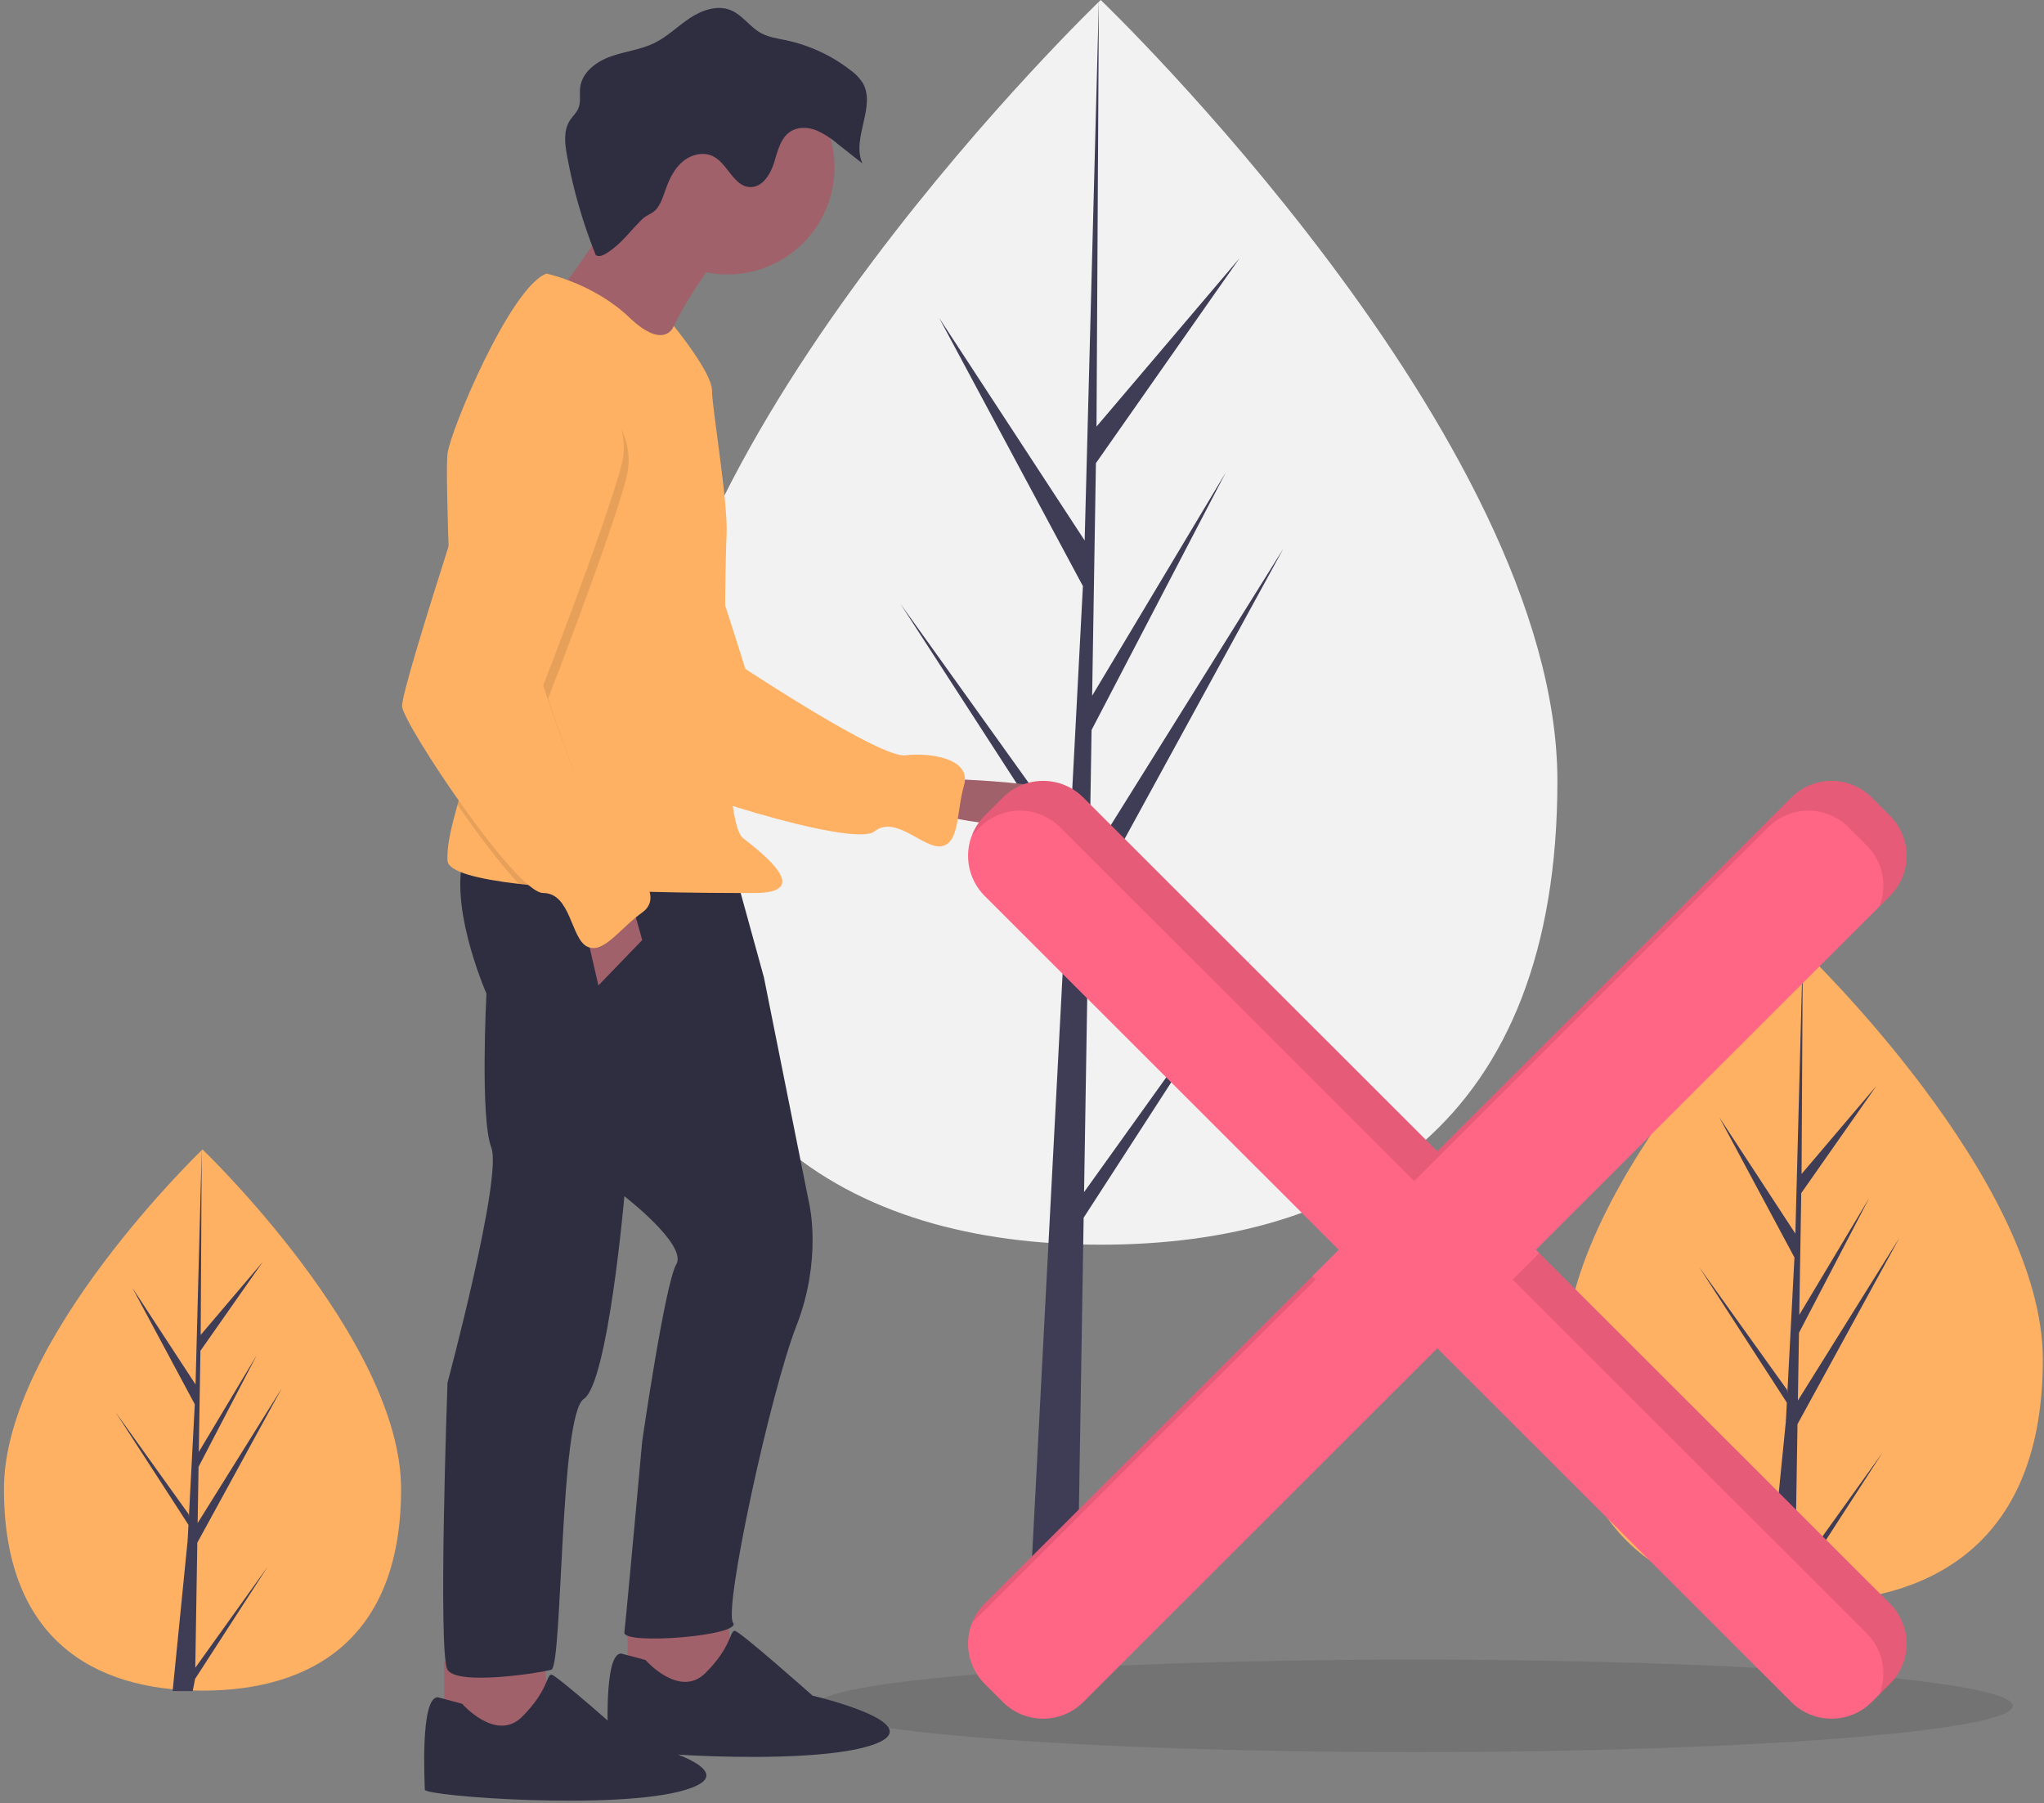 <svg width="365" height="322" viewBox="0 0 365 322" fill="none" xmlns="http://www.w3.org/2000/svg">
<rect x="0" y="0" width="365" height="322" fill="#808080" stroke="none"/>
<path d="M364.794 242.744C364.794 274.87 345.679 286.088 322.101 286.088C298.522 286.088 279.408 274.87 279.408 242.744C279.408 210.617 322.101 169.746 322.101 169.746C322.101 169.746 364.794 210.617 364.794 242.744Z" fill="#FFB163"/>
<path d="M320.983 254.284L339.18 221.021L321.051 250.066L321.248 237.977L333.789 213.911L321.3 234.777L321.653 213.034L335.083 193.875L321.709 209.615L321.93 169.744L320.601 220.265L307.002 199.465L320.437 224.528L319.165 248.812L319.127 248.167L303.387 226.191L319.079 250.444L318.92 253.481L318.891 253.527L318.905 253.776L315.677 286.182H319.989L320.507 283.564L336.161 259.37L320.546 281.172L320.983 254.284Z" fill="#3F3D56"/>
<path d="M278.108 139.443C278.108 200.814 241.595 222.242 196.554 222.242C151.513 222.242 115 200.814 115 139.443C115 78.073 196.554 0 196.554 0C196.554 0 278.108 78.073 278.108 139.443Z" fill="#F2F2F2"/>
<path d="M193.583 212.854L194.418 161.493L229.179 97.951L194.55 153.435L194.925 130.341L218.882 84.37L195.025 124.23V124.23L195.7 82.694L221.353 46.095L195.806 76.162L196.228 0L193.576 100.825L193.794 96.666L167.712 56.775L193.376 104.65L190.946 151.039L190.873 149.808L160.806 107.829L190.783 154.157L190.479 159.959L190.424 160.046L190.449 160.522L184.283 278.214H192.521L193.509 217.424L223.413 171.209L193.583 212.854Z" fill="#3F3D56"/>
<path opacity="0.1" d="M252.531 312.847C311.565 312.847 359.422 309.148 359.422 304.585C359.422 300.023 311.565 296.324 252.531 296.324C193.496 296.324 145.64 300.023 145.64 304.585C145.64 309.148 193.496 312.847 252.531 312.847Z" fill="black"/>
<path d="M167.851 139.041C167.851 139.041 199.145 139.62 193.35 145.121C187.555 150.622 165.823 145.121 165.823 145.121L167.851 139.041Z" fill="#A0616A"/>
<path d="M102.651 72.226C102.651 72.226 115.286 69.971 119.679 80.163C124.072 90.354 133.094 119.42 133.094 119.42C133.094 119.42 157.238 135.389 161.63 134.864C166.022 134.339 173.529 135.41 172.152 140.197C170.775 144.984 171.386 150.413 168.216 151.078C165.046 151.743 160.003 145.393 156.144 148.452C152.285 151.511 117.894 140.338 115.686 138.023C113.478 135.708 95.13 85.579 95.13 85.579C95.13 85.579 95.864 72.062 102.651 72.226Z" fill="#FFB163"/>
<path d="M129.749 287.42L131.198 299.58L119.028 302.765L112.074 299.58V288.867L129.749 287.42Z" fill="#A0616A"/>
<path d="M97.007 295.236L98.456 307.396L86.286 310.581L79.332 307.396V296.684L97.007 295.236Z" fill="#A0616A"/>
<path d="M130.908 154.53L136.413 174.507L144.526 215.04C144.526 215.04 146.844 224.884 142.208 236.754C137.572 248.624 129.169 287.42 130.908 289.736C132.646 292.052 111.205 293.789 111.494 291.473C111.784 289.157 114.682 257.31 114.682 257.31C114.682 257.31 118.738 229.226 120.766 225.752C122.795 222.278 111.494 213.592 111.494 213.592C111.494 213.592 108.597 246.887 104.251 249.782C99.904 252.678 100.484 297.553 98.456 298.132C96.427 298.711 81.65 301.027 79.911 298.132C78.173 295.237 79.911 246.887 79.911 246.887C79.911 246.887 89.763 210.118 87.735 204.907C85.706 199.695 86.865 177.402 86.865 177.402C86.865 177.402 79.332 160.321 83.388 151.346L130.908 154.53Z" fill="#2F2E41"/>
<path d="M130.039 43.354C130.039 43.354 117.869 58.409 118.449 65.068C119.028 71.727 99.325 52.908 99.325 52.908C99.325 52.908 113.523 33.8 113.523 29.747C113.523 25.694 130.039 43.354 130.039 43.354Z" fill="#A0616A"/>
<path d="M129.894 49C140.456 49 149.018 40.445 149.018 29.892C149.018 19.338 140.456 10.783 129.894 10.783C119.332 10.783 110.771 19.338 110.771 29.892C110.771 40.445 119.332 49 129.894 49Z" fill="#A0616A"/>
<path d="M81.7 143.699C80.833 146.924 79.758 150.581 79.912 153.662C80.01 155.656 85.31 156.965 92.638 157.822C99.432 158.618 107.971 159.023 115.734 159.232C123.884 159.452 131.172 159.452 134.675 159.452C145.106 159.452 136.703 152.793 132.647 149.608C128.59 146.424 129.459 101.259 129.749 95.468C130.039 89.678 127.141 72.886 127.141 69.701C127.141 66.516 120.323 58.204 120.323 58.204C120.323 58.204 118.738 62.752 112.364 56.672C105.989 50.593 97.587 48.855 97.587 48.855C91.212 51.172 80.491 76.649 79.912 80.992C79.677 82.755 79.871 91.785 80.265 102.095C80.836 117.165 81.833 134.979 82.519 136.869C83.061 138.36 82.462 140.862 81.7 143.699Z" fill="#FFB163"/>
<path d="M112.654 160.609L114.682 167.847L106.859 175.954L104.251 164.662L112.654 160.609Z" fill="#A0616A"/>
<path d="M115.261 296.395C115.261 296.395 121.346 303.343 125.982 298.711C130.618 294.079 130.328 291.184 131.198 291.184C132.067 291.184 145.106 302.764 145.106 302.764C145.106 302.764 167.417 307.976 155.247 311.74C143.078 315.503 108.597 312.898 108.597 311.74C108.597 310.581 107.728 295.237 110.915 295.237L115.261 296.395Z" fill="#2F2E41"/>
<path d="M82.52 304.211C82.52 304.211 88.604 311.16 93.24 306.528C97.876 301.895 97.587 299 98.456 299C99.325 299 112.364 310.581 112.364 310.581C112.364 310.581 134.675 315.792 122.505 319.556C110.336 323.32 75.855 320.714 75.855 319.556C75.855 318.398 74.986 303.053 78.173 303.053L82.52 304.211Z" fill="#2F2E41"/>
<path d="M108.424 45.145C107.806 45.544 107.002 45.948 106.383 45.55C104.083 39.819 102.364 33.872 101.252 27.799C100.861 25.665 100.59 23.294 101.776 21.477C102.244 20.761 102.918 20.175 103.26 19.391C103.779 18.204 103.438 16.83 103.61 15.546C103.971 12.857 106.516 10.98 109.075 10.071C111.634 9.161 114.413 8.879 116.852 7.685C119.168 6.551 121.023 4.671 123.17 3.244C125.318 1.818 128.069 0.842 130.46 1.806C132.576 2.659 133.894 4.814 135.894 5.911C137.251 6.656 138.825 6.863 140.34 7.182C144.55 8.075 148.503 9.91 151.901 12.549C152.728 13.139 153.441 13.873 154.005 14.716C156.571 18.938 151.977 24.678 154.004 29.183L149.621 25.727C148.451 24.704 147.131 23.866 145.707 23.242C144.256 22.692 142.536 22.626 141.218 23.445C139.367 24.593 138.865 26.992 138.219 29.071C137.573 31.15 136.143 33.455 133.965 33.402C131.004 33.329 129.968 29.199 127.31 27.892C125.577 27.039 123.396 27.601 121.919 28.844C120.442 30.087 119.556 31.891 118.906 33.708C118.499 34.843 118.118 36.123 117.397 37.107C116.601 38.193 115.583 38.28 114.733 39.091C112.521 41.201 111.161 43.378 108.424 45.145Z" fill="#2F2E41"/>
<path opacity="0.1" d="M81.699 143.699C85.301 148.919 89.361 154.304 92.638 157.822C99.432 158.618 107.971 159.023 115.734 159.232C114.347 157.353 112.613 155.757 110.625 154.53C106.859 152.214 97.876 124.709 97.876 124.709C97.876 124.709 108.887 96.336 111.784 85.624C114.682 74.912 103.382 68.832 103.382 68.832C98.166 64.489 89.184 74.622 89.184 74.622C89.184 74.622 84.6 88.438 80.265 102.095C80.836 117.164 81.833 134.978 82.519 136.869C83.061 138.36 82.462 140.862 81.699 143.699Z" fill="black"/>
<path d="M102.512 66.516C102.512 66.516 113.813 72.595 110.915 83.308C108.018 94.02 97.007 122.393 97.007 122.393C97.007 122.393 105.989 149.897 109.756 152.213C113.523 154.53 118.738 160.03 114.682 162.926C110.625 165.821 107.728 170.453 104.83 169.006C101.933 167.558 101.933 159.451 97.007 159.451C92.081 159.451 72.088 129.341 71.799 126.157C71.509 122.972 88.314 72.306 88.314 72.306C88.314 72.306 97.297 62.173 102.512 66.516Z" fill="#FFB163"/>
<path d="M337.489 145.65L334.23 142.393C332.328 140.493 329.749 139.426 327.061 139.426C324.372 139.426 321.793 140.493 319.892 142.393L256.665 205.569L193.438 142.393C191.537 140.493 188.958 139.426 186.269 139.426C183.58 139.426 181.002 140.493 179.1 142.393L175.841 145.65C174.899 146.591 174.152 147.707 173.643 148.936C173.133 150.165 172.871 151.483 172.871 152.813C172.871 154.143 173.133 155.461 173.643 156.69C174.152 157.919 174.899 159.036 175.841 159.976L239.067 223.152L175.841 286.328C174.899 287.269 174.152 288.386 173.643 289.615C173.133 290.844 172.871 292.161 172.871 293.492C172.871 294.822 173.133 296.139 173.643 297.368C174.152 298.597 174.899 299.714 175.841 300.655L179.1 303.912C181.002 305.812 183.58 306.879 186.269 306.879C188.958 306.879 191.537 305.812 193.438 303.912L256.665 240.736L319.892 303.912C321.793 305.812 324.372 306.879 327.061 306.879C329.749 306.879 332.328 305.812 334.23 303.912L337.489 300.655C339.391 298.755 340.459 296.178 340.459 293.492C340.459 290.805 339.391 288.228 337.489 286.328L274.262 223.152L337.489 159.976C339.391 158.076 340.459 155.5 340.459 152.813C340.459 150.126 339.391 147.55 337.489 145.65Z" fill="#FF6584"/>
<path opacity="0.1" d="M173.584 289.763L234.933 228.463L234.343 227.873L175.84 286.328C174.86 287.307 174.092 288.476 173.584 289.763Z" fill="black"/>
<path opacity="0.1" d="M174.966 147.704C176.867 145.804 179.446 144.737 182.135 144.737C184.824 144.737 187.403 145.804 189.304 147.704L252.531 210.88L315.758 147.704C317.659 145.804 320.238 144.737 322.927 144.737C325.615 144.737 328.194 145.804 330.095 147.704L333.355 150.961C334.754 152.358 335.712 154.134 336.113 156.069C336.514 158.005 336.34 160.015 335.611 161.852L337.489 159.976C338.43 159.036 339.177 157.919 339.687 156.69C340.196 155.461 340.458 154.143 340.458 152.813C340.458 151.483 340.196 150.165 339.687 148.936C339.177 147.707 338.43 146.591 337.489 145.65L334.229 142.393C332.328 140.493 329.749 139.426 327.06 139.426C324.372 139.426 321.793 140.493 319.892 142.393L256.665 205.569L193.438 142.393C191.537 140.493 188.958 139.426 186.269 139.426C183.58 139.426 181.001 140.493 179.1 142.393L175.84 145.65C174.86 146.628 174.092 147.797 173.584 149.085L174.966 147.704Z" fill="black"/>
<path opacity="0.1" d="M274.852 223.742L270.128 228.463L333.355 291.639C334.753 293.037 335.712 294.812 336.113 296.748C336.514 298.683 336.339 300.693 335.611 302.531L337.489 300.654C338.43 299.714 339.177 298.597 339.686 297.368C340.196 296.139 340.458 294.822 340.458 293.491C340.458 292.161 340.196 290.844 339.686 289.615C339.177 288.386 338.43 287.269 337.489 286.328L274.852 223.742Z" fill="black"/>
<path d="M71.622 265.865C71.622 292.548 55.747 301.865 36.164 301.865C16.581 301.865 0.706 292.548 0.706 265.865C0.706 239.183 36.164 205.238 36.164 205.238C36.164 205.238 71.622 239.183 71.622 265.865Z" fill="#FFB163"/>
<path d="M35.235 275.452L50.349 247.825L35.292 271.949L35.456 261.908L45.871 241.92L35.499 259.251L35.792 241.192L46.946 225.279L35.839 238.352L36.022 205.238L34.918 247.197L23.624 229.923L34.782 250.738L33.725 270.907L33.694 270.372L20.621 252.12L33.654 272.263L33.522 274.785L33.498 274.823L33.509 275.03L30.828 301.944H34.41L34.84 299.77L47.841 279.677L34.872 297.783L35.235 275.452Z" fill="#3F3D56"/>
</svg>

